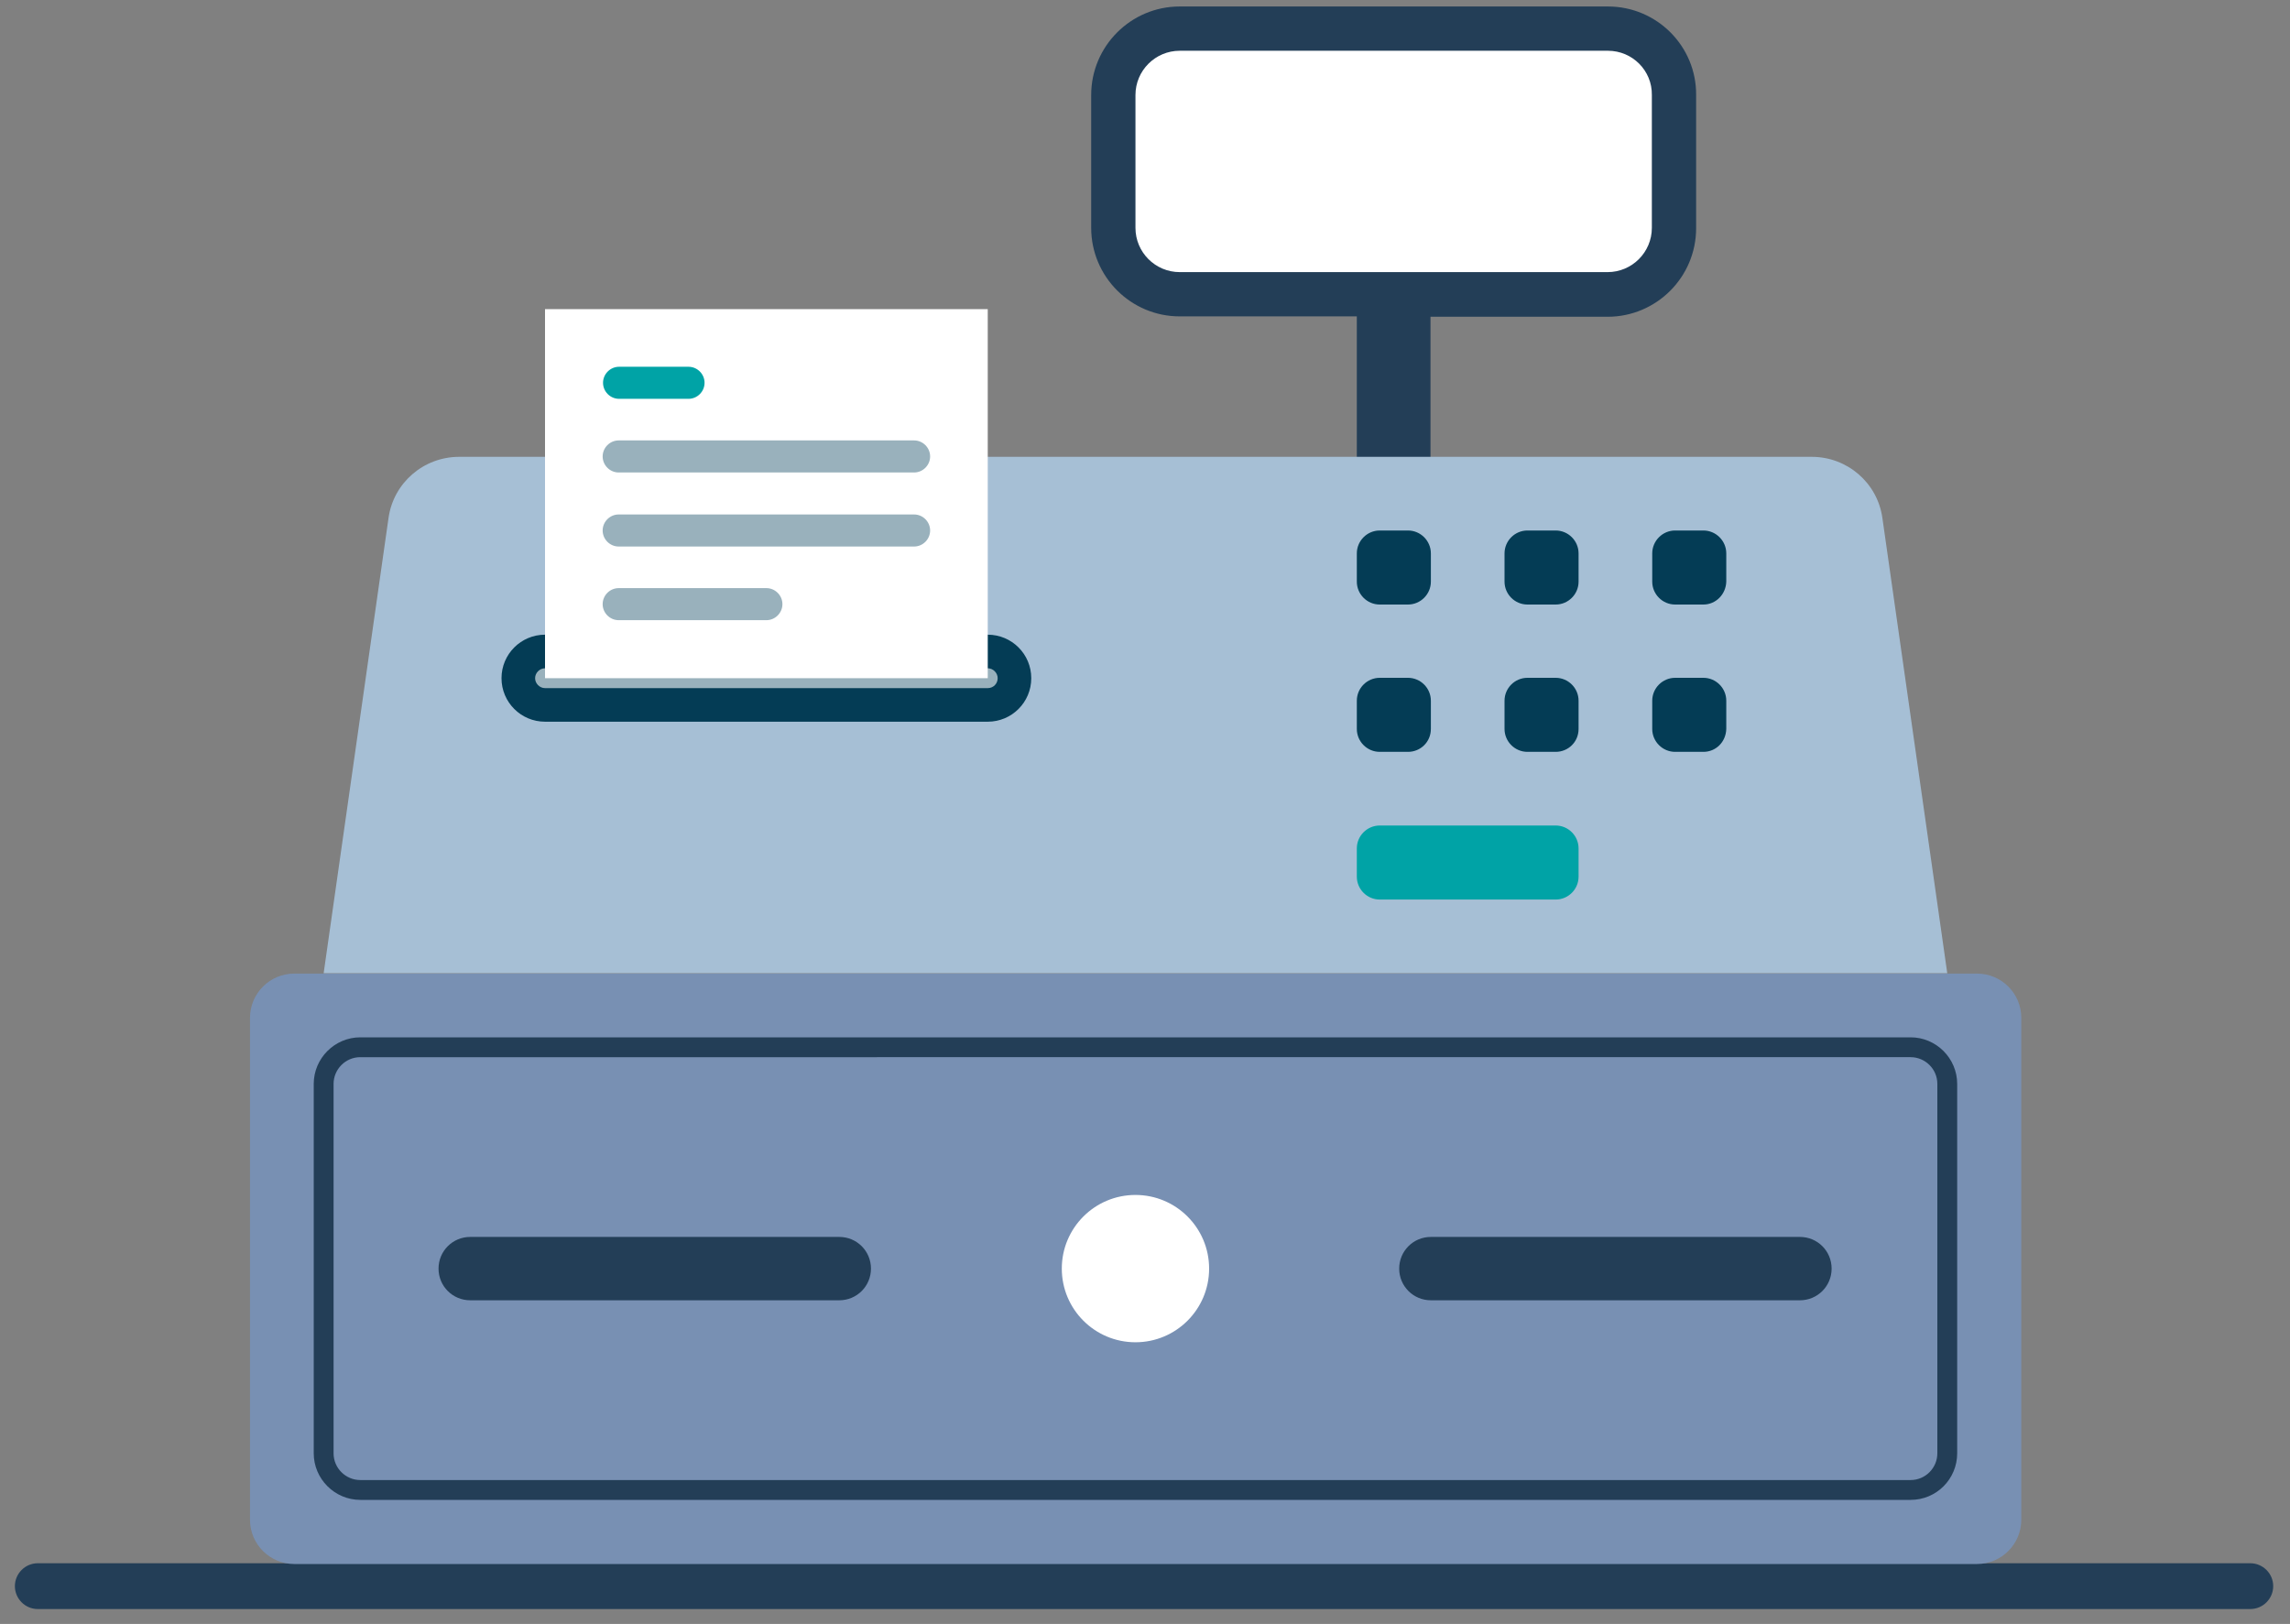 <?xml version="1.0" encoding="utf-8"?>
<!-- Generator: Adobe Illustrator 26.4.0, SVG Export Plug-In . SVG Version: 6.00 Build 0)  -->
<svg version="1.1" id="Layer_1" xmlns="http://www.w3.org/2000/svg" xmlns:xlink="http://www.w3.org/1999/xlink" x="0px" y="0px"
	 viewBox="0 0 600 425.5" style="enable-background:new 0 0 600 425.5;" xml:space="preserve">
<rect x="0" y="0" width="600" height="425.5" fill="#808080" stroke="none"/>
<style type="text/css">
	.st0{fill:#D3D8DD;}
	.st1{fill:#F5F5F6;}
	.st2{fill:#3D6092;}
	.st3{fill:#6390B5;}
	.st4{fill:#00A3A6;}
	.st5{fill:#99B1BC;}
	.st6{fill:#FFFFFF;}
	.st7{fill:none;}
	.st8{fill-rule:evenodd;clip-rule:evenodd;fill:#3D6092;}
	.st9{fill:#A7B2BC;}
	.st10{fill:#233E57;}
	.st11{fill:#B2BFD3;}
	.st12{fill:#707071;}
	.st13{fill:#657889;}
	.st14{fill:#5EA77D;}
	.st15{fill:#A8BC45;}
	.st16{fill:#198145;}
	.st17{fill:#E9ECEE;}
	.st18{fill:none;stroke:#198145;stroke-miterlimit:10;}
	.st19{fill:#A6BFD5;}
	.st20{fill:none;stroke:#198145;stroke-width:0.584;stroke-miterlimit:10;}
	.st21{fill:#7890B3;}
	.st22{fill:#043C55;}
</style>
<path class="st10" d="M589.6,409.6H9.9c-3.3,0-6,2.7-6,6l0,0c0,3.3,2.7,6,6,6h579.7c3.3,0,6-2.7,6-6l0,0
	C595.6,412.3,592.9,409.6,589.6,409.6z"/>
<g>
	<g>
		<path class="st10" d="M421.3,1.7H309.1c-12.8,0-23.2,10.4-23.2,23.2v34.8c0,12.8,10.4,23.2,23.2,23.2h46.4v46.4h19.3V83h46.4
			c12.8,0,23.2-10.4,23.2-23.2V24.9C444.5,12.1,434.1,1.7,421.3,1.7z"/>
		<path class="st6" d="M421.3,13.3H309.1c-6.4,0-11.6,5.2-11.6,11.6v34.8c0,6.4,5.2,11.6,11.6,11.6h112.1c6.4,0,11.6-5.2,11.6-11.6
			V24.9C432.9,18.5,427.7,13.3,421.3,13.3z"/>
	</g>
	<path class="st19" d="M510.2,255H84.8l17-119.3c1.3-9.2,9.2-16,18.5-16h354.4c9.3,0,17.2,6.8,18.5,16L510.2,255z"/>
	<path class="st21" d="M518,409.8H77.1c-6.4,0-11.6-5.2-11.6-11.6V266.7c0-6.4,5.2-11.6,11.6-11.6H518c6.4,0,11.6,5.2,11.6,11.6
		v131.5C529.6,404.6,524.4,409.8,518,409.8z"/>
	<g>
		<path class="st10" d="M500.6,393H94.4c-6.7,0-12.2-5.5-12.2-12.2V284c0-6.7,5.5-12.2,12.2-12.2h406.2c6.7,0,12.2,5.5,12.2,12.2
			v96.8C512.8,387.5,507.4,393,500.6,393z M94.4,277c-3.9,0-7,3.2-7,7v96.8c0,3.9,3.2,7,7,7h406.2c3.9,0,7-3.2,7-7V284
			c0-3.9-3.2-7-7-7H94.4z"/>
	</g>
	<circle class="st6" cx="297.5" cy="332.4" r="19.3"/>
	<g>
		<path class="st10" d="M471.6,340.7h-96.7c-4.6,0-8.3-3.7-8.3-8.3s3.7-8.3,8.3-8.3h96.7c4.6,0,8.3,3.7,8.3,8.3
			S476.2,340.7,471.6,340.7z"/>
	</g>
	<g>
		<path class="st10" d="M219.9,340.7h-96.7c-4.6,0-8.3-3.7-8.3-8.3s3.7-8.3,8.3-8.3h96.7c4.6,0,8.3,3.7,8.3,8.3
			S224.5,340.7,219.9,340.7z"/>
	</g>
	<g>
		<g>
			<path class="st22" d="M258.8,189.1h-116c-6.3,0-11.4-5.1-11.4-11.4s5.1-11.4,11.4-11.4h116c6.3,0,11.4,5.1,11.4,11.4
				S265.1,189.1,258.8,189.1z"/>
		</g>
		<g>
			<path class="st5" d="M258.8,180.3h-116c-1.4,0-2.6-1.2-2.6-2.6s1.2-2.6,2.6-2.6h116c1.4,0,2.6,1.2,2.6,2.6
				S260.3,180.3,258.8,180.3z"/>
		</g>
		<rect x="142.8" y="81" class="st6" width="116" height="96.7"/>
		<g>
			<path class="st4" d="M180.4,104.5h-18.2c-2.3,0-4.2-1.9-4.2-4.2s1.9-4.2,4.2-4.2h18.2c2.3,0,4.2,1.9,4.2,4.2
				S182.7,104.5,180.4,104.5z"/>
		</g>
		<g>
			<path class="st5" d="M239.5,123.8h-77.4c-2.3,0-4.2-1.9-4.2-4.2s1.9-4.2,4.2-4.2h77.4c2.3,0,4.2,1.9,4.2,4.2
				S241.8,123.8,239.5,123.8z"/>
		</g>
		<g>
			<path class="st5" d="M239.5,143.2h-77.4c-2.3,0-4.2-1.9-4.2-4.2s1.9-4.2,4.2-4.2h77.4c2.3,0,4.2,1.9,4.2,4.2
				S241.8,143.2,239.5,143.2z"/>
		</g>
		<g>
			<path class="st5" d="M200.8,162.5h-38.7c-2.3,0-4.2-1.9-4.2-4.2s1.9-4.2,4.2-4.2h38.7c2.3,0,4.2,1.9,4.2,4.2
				S203.1,162.5,200.8,162.5z"/>
		</g>
	</g>
	<path class="st22" d="M368.9,158.4h-7.4c-3.3,0-6-2.7-6-6V145c0-3.3,2.7-6,6-6h7.4c3.3,0,6,2.7,6,6v7.4
		C374.9,155.7,372.2,158.4,368.9,158.4z"/>
	<path class="st22" d="M407.6,158.4h-7.4c-3.3,0-6-2.7-6-6V145c0-3.3,2.7-6,6-6h7.4c3.3,0,6,2.7,6,6v7.4
		C413.6,155.7,410.9,158.4,407.6,158.4z"/>
	<path class="st22" d="M446.3,158.4h-7.4c-3.3,0-6-2.7-6-6V145c0-3.3,2.7-6,6-6h7.4c3.3,0,6,2.7,6,6v7.4
		C452.2,155.7,449.6,158.4,446.3,158.4z"/>
	<path class="st22" d="M446.3,197h-7.4c-3.3,0-6-2.7-6-6v-7.4c0-3.3,2.7-6,6-6h7.4c3.3,0,6,2.7,6,6v7.4
		C452.2,194.4,449.6,197,446.3,197z"/>
	<path class="st22" d="M407.6,197h-7.4c-3.3,0-6-2.7-6-6v-7.4c0-3.3,2.7-6,6-6h7.4c3.3,0,6,2.7,6,6v7.4
		C413.6,194.4,410.9,197,407.6,197z"/>
	<path class="st22" d="M368.9,197h-7.4c-3.3,0-6-2.7-6-6v-7.4c0-3.3,2.7-6,6-6h7.4c3.3,0,6,2.7,6,6v7.4
		C374.9,194.4,372.2,197,368.9,197z"/>
	<path class="st4" d="M407.6,235.7h-46.1c-3.3,0-6-2.7-6-6v-7.4c0-3.3,2.7-6,6-6h46.1c3.3,0,6,2.7,6,6v7.4
		C413.6,233,410.9,235.7,407.6,235.7z"/>
</g>
</svg>
